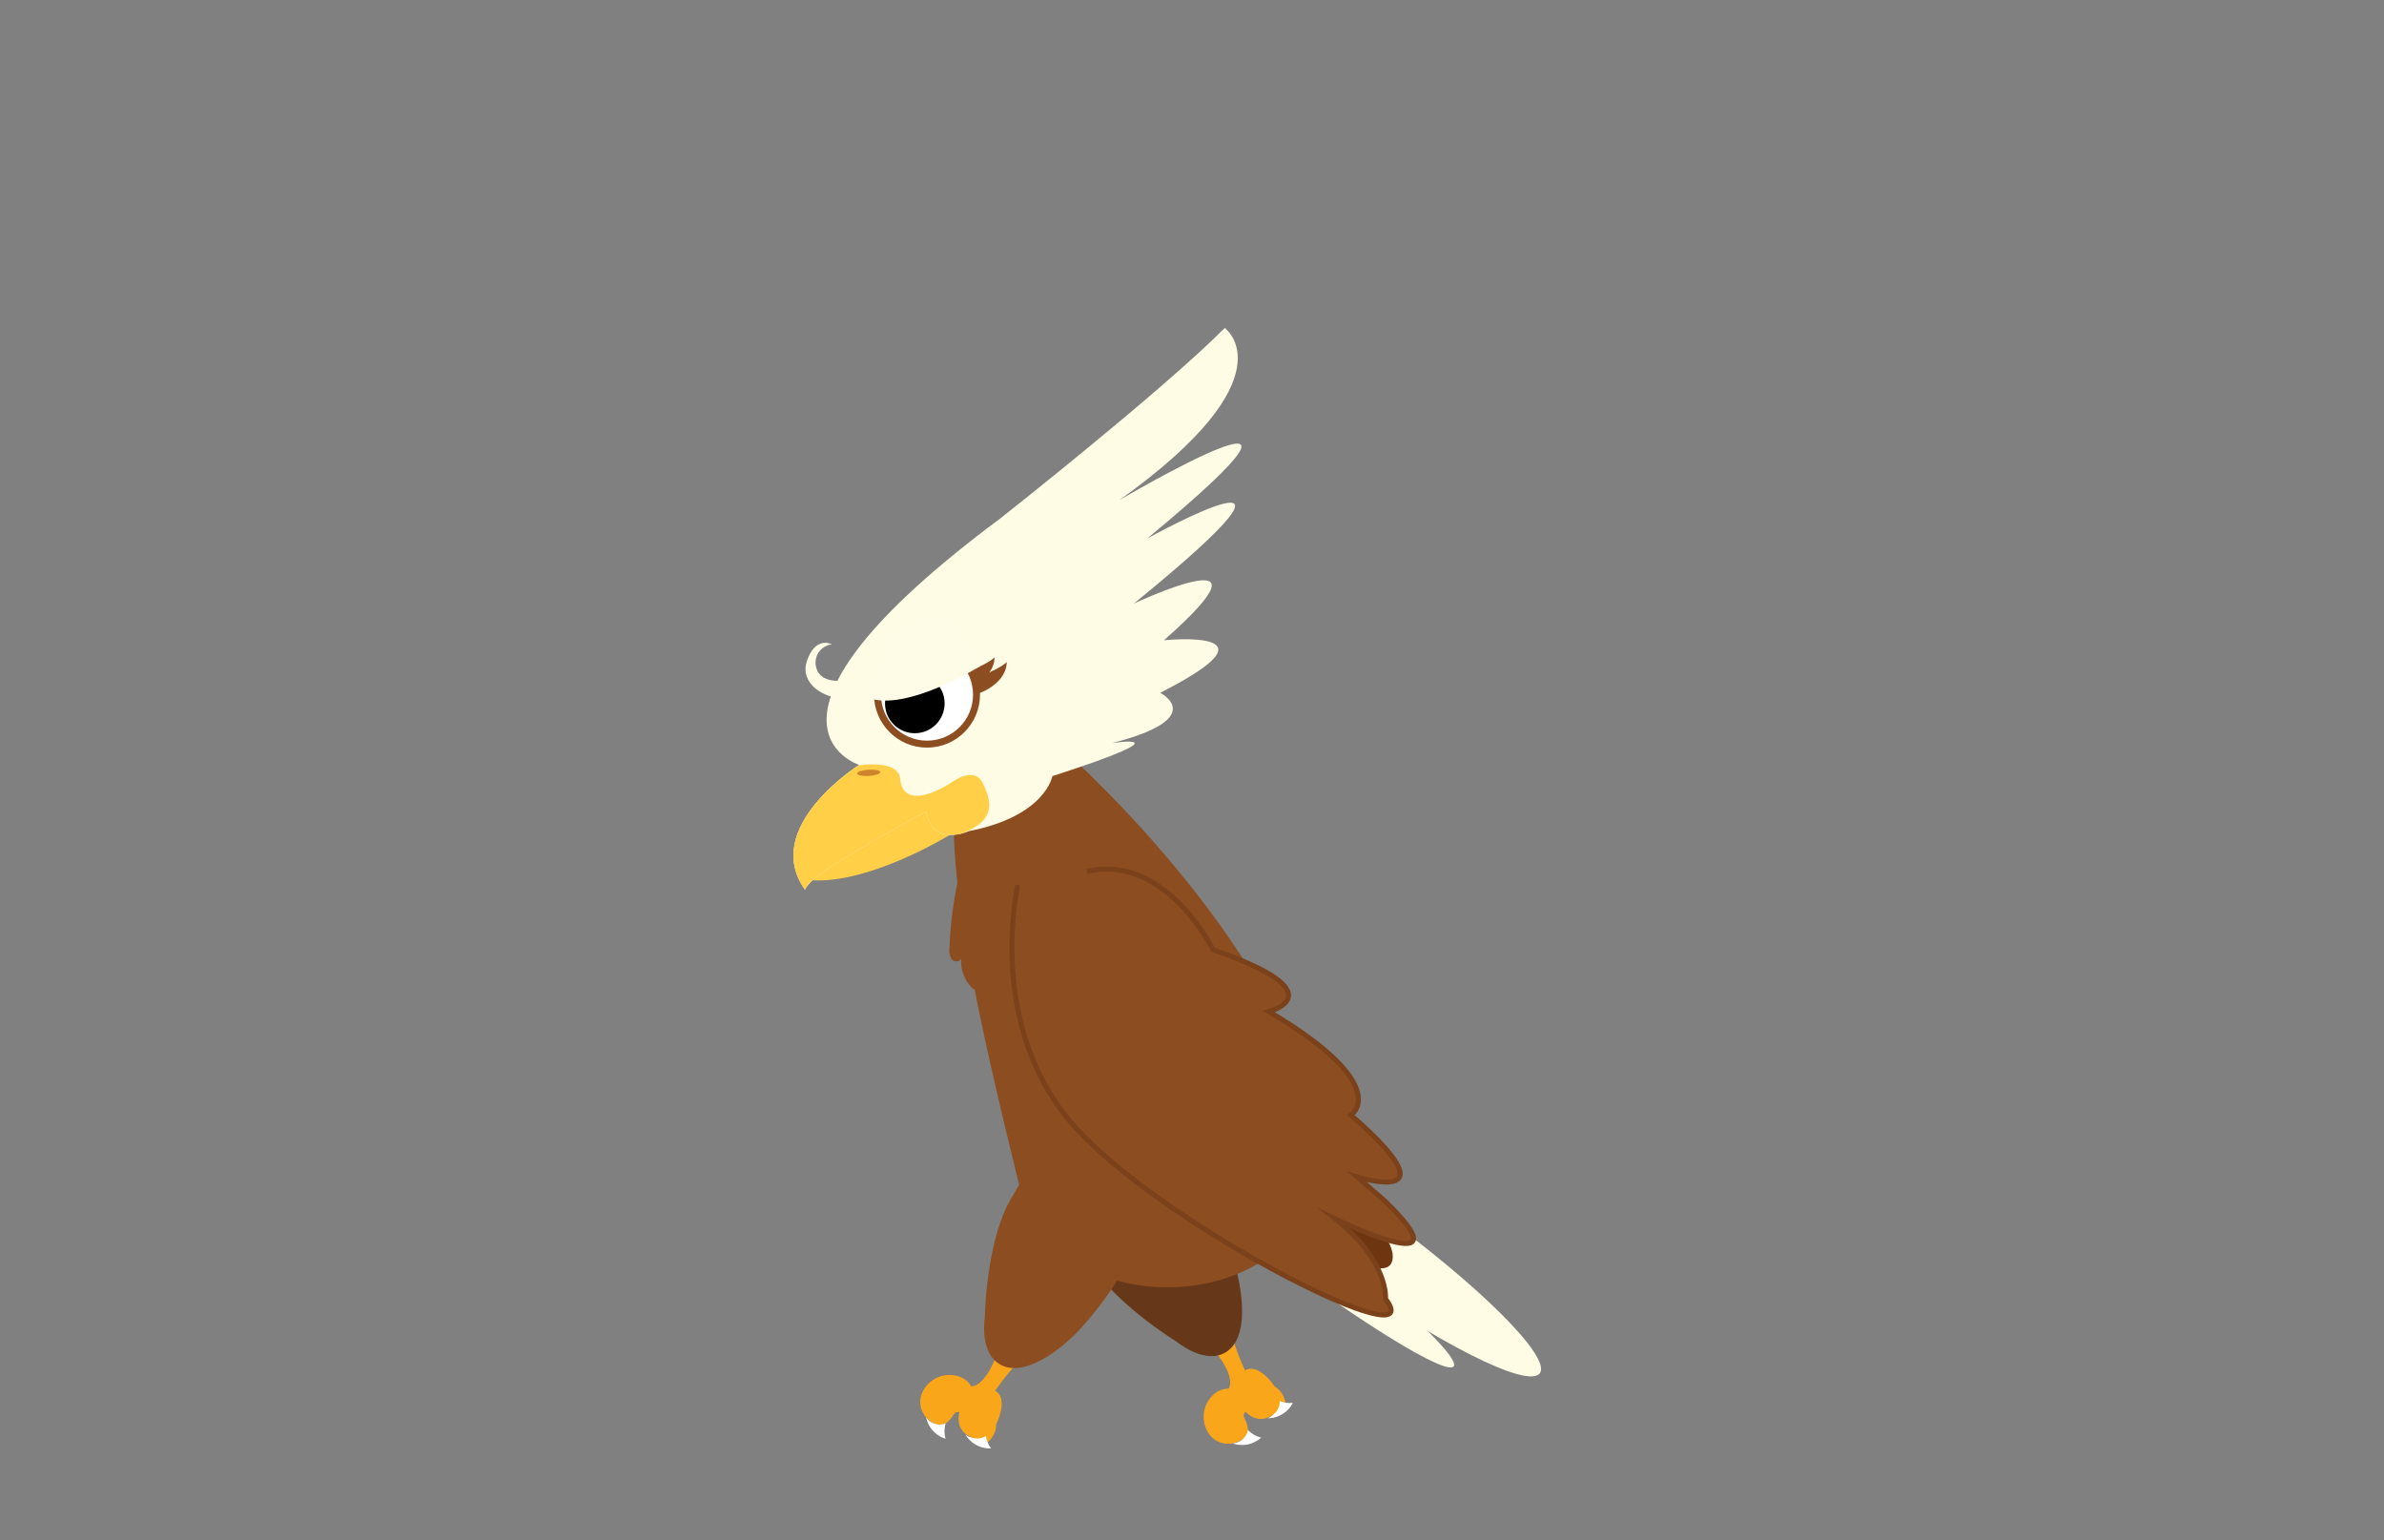 <svg id="_4" data-name="4" xmlns="http://www.w3.org/2000/svg" xmlns:xlink="http://www.w3.org/1999/xlink" viewBox="0 0 260 168"><rect x="0" y="0" width="260" height="168" fill="#808080" stroke="none"/><defs><style>.cls-1{fill:#fffce6;}.cls-2{fill:#f9a61a;}.cls-11,.cls-3{fill:#fff;}.cls-13,.cls-4{fill:none;}.cls-5{fill:#663819;}.cls-6{fill:#6d3611;}.cls-7{fill:#8c4d21;}.cls-8{fill:#ffcf48;}.cls-9{clip-path:url(#clip-path);}.cls-10{fill:#ce842c;}.cls-11{stroke:#8c4d21;stroke-width:0.76px;}.cls-11,.cls-13{stroke-miterlimit:10;}.cls-12{fill:#fefce6;}.cls-13{stroke:#7a411a;stroke-width:0.54px;}</style><clipPath id="clip-path"><path class="cls-1" d="M101,88.51s-6.31,3.4-10.37,6c-2.84,1.85-2.82,2.55-2.82,2.55-4.91-6.84,5.89-13.64,5.89-13.64S79.1,78.84,109.11,56.53c0,0,17.77-14,24.46-20.76,0,0,7.37,5.27-11.45,18.75,0,0,27.75-16.29,3,4.21,0,0,22.5-12.44-1.46,7.1,0,0,16.69-7.83,3.28,4,0,0,13.61-1.39-.41,5.73,0,0,5.42,2.75-5.24,5.48,0,0,8.67-1.3-6.52,3.61,0,0-.73,4.37-9.12,6C105.67,90.67,101.7,92.42,101,88.51Z"/></clipPath></defs><path class="cls-2" d="M134.36,145.24c.14,2,2.5,6.41,2.5,6.41,2.62-2,3.88,1.72,3.2,2.25s-1.23.53-1.73-.29c-1.14-.92-2.91.29-2.67.91s1.25,2.16-1,2.85a2.54,2.54,0,0,1-2.89-1.12,3.26,3.26,0,0,1,.42-4,2.5,2.5,0,0,1,1.81-.8s.89-1.11-1.51-4.08Z"/><path class="cls-3" d="M134.43,157.42a3.09,3.09,0,0,0,3.11-.63,2.94,2.94,0,0,1-1.44-.83A1.81,1.81,0,0,1,134.43,157.42Z"/><path class="cls-2" d="M135.35,152a1.45,1.45,0,0,0-1.32-.55,1.83,1.83,0,0,1,2.11.68"/><path class="cls-4" d="M132,154.12a2.43,2.43,0,0,0,2-.26"/><path class="cls-4" d="M132.35,153.7a1.84,1.84,0,0,1,1.18-.1"/><path class="cls-4" d="M133.79,149.32a.83.83,0,0,0,.75-.16"/><path class="cls-4" d="M134,150a.85.85,0,0,0,.76-.16"/><path class="cls-5" d="M130.19,128.76c2.94,3.74,4.62,9.64,4.62,9.64.74,2.83,1.32,7.41-1,9s-5.49-1.07-5.49-1.07-7.61-4.63-10-9.6c0,0-4-5.67,1.23-9.46S130.19,128.76,130.19,128.76Z"/><path class="cls-3" d="M138.25,154.68A3.07,3.07,0,0,0,141,153a3,3,0,0,1-1.64-.29A1.79,1.79,0,0,1,138.25,154.68Z"/><path class="cls-2" d="M135.59,149.6a2.7,2.7,0,0,0-1,2.13c.14,1.2,2.14,4.43,4.49,2.35,1.24-1.3-.32-3.21-.32-3.21S137,148.43,135.59,149.6Z"/><path class="cls-4" d="M136,153.48a2.47,2.47,0,0,0,.91-1.83"/><path class="cls-4" d="M135.81,153a1.79,1.79,0,0,1,.56-1"/><ellipse class="cls-1" cx="147.77" cy="135.22" rx="3.94" ry="24.87" transform="translate(-48.36 175.86) rotate(-54.17)"/><ellipse class="cls-1" cx="138.7" cy="134.05" rx="2.37" ry="24.87" transform="translate(-51.87 163.93) rotate(-52.94)"/><path class="cls-6" d="M142.48,126.42s10.11,7.58,9.38,11-10-3.63-14.24-7.82S137.24,122.31,142.48,126.42Z"/><path class="cls-6" d="M136.48,128.49s10.44,7.12,9.86,10.56-10.19-3.18-14.58-7.18S131.07,124.62,136.48,128.49Z"/><path class="cls-7" d="M115.24,81.1s24.6,21.41,28.27,41.93-28.22,23.09-32.29,6.5S101.91,91,104.91,84C104.91,84,107.54,73.54,115.24,81.1Z"/><path class="cls-2" d="M111.45,148.32c-1.69,1.16-4.25,5.41-4.25,5.41,3,1.24.49,4.21-.31,3.9s-1.09-.79-.64-1.64c.22-1.45-1.72-2.36-2.14-1.84s-1.22,2.18-2.94.61a2.54,2.54,0,0,1-.5-3.06,3.26,3.26,0,0,1,3.64-1.65,2.46,2.46,0,0,1,1.61,1.15s1.4.2,2.75-3.38Z"/><path class="cls-3" d="M101,154.57a3.1,3.1,0,0,0,2.13,2.35,2.91,2.91,0,0,1,0-1.66A1.83,1.83,0,0,1,101,154.57Z"/><path class="cls-2" d="M106.12,152.62a1.47,1.47,0,0,0-.2-1.42,1.83,1.83,0,0,1,.48,2.16"/><path class="cls-4" d="M102.6,150.79a2.43,2.43,0,0,0,1.25,1.61"/><path class="cls-4" d="M103.14,150.89a1.74,1.74,0,0,1,.69,1"/><path class="cls-4" d="M107.65,149.89a.85.85,0,0,0,.52.58"/><path class="cls-4" d="M107.22,150.42a.87.87,0,0,0,.52.57"/><path class="cls-7" d="M123.53,136.36c-1.72,4.43-6,8.88-6,8.88-2,2.07-5.71,4.89-8.26,3.68s-1.86-5.27-1.86-5.27.12-8.91,3.2-13.48c0,0,2.85-6.31,8.77-3.75S123.53,136.36,123.53,136.36Z"/><path class="cls-3" d="M105.29,156.47a3.11,3.11,0,0,0,2.8,1.5,3,3,0,0,1-.59-1.56A1.81,1.81,0,0,1,105.29,156.47Z"/><path class="cls-2" d="M108.32,151.6a2.67,2.67,0,0,0-2.36.18c-1,.73-2.73,4.09.25,5.06,1.75.41,2.61-1.91,2.61-1.91S110.05,152.22,108.32,151.6Z"/><path class="cls-4" d="M105.17,153.87a2.42,2.42,0,0,0,2-.14"/><path class="cls-4" d="M105.55,153.48a1.8,1.8,0,0,1,1.18,0"/><path class="cls-8" d="M103.68,91s-8.76,5.44-15.21,5L100,87.26S106.76,86.45,103.68,91Z"/><path class="cls-1" d="M101,88.51s-6.31,3.4-10.37,6c-2.84,1.85-2.82,2.55-2.82,2.55-4.91-6.84,5.89-13.64,5.89-13.64S79.1,78.84,109.11,56.53c0,0,17.77-14,24.46-20.76,0,0,7.37,5.27-11.45,18.75,0,0,27.75-16.29,3,4.21,0,0,22.5-12.44-1.46,7.1,0,0,16.69-7.83,3.28,4,0,0,13.61-1.39-.41,5.73,0,0,5.42,2.75-5.24,5.48,0,0,8.67-1.3-6.52,3.61,0,0-.73,4.37-9.12,6C105.67,90.67,101.7,92.42,101,88.51Z"/><g class="cls-9"><path class="cls-8" d="M77,93.28s18-15.43,26-8.92-8.33,17.1-8.33,17.1-14.51.31-15.54,0S77,93.28,77,93.28Z"/></g><ellipse class="cls-10" cx="94.74" cy="84.28" rx="1.27" ry="0.34" transform="translate(-5.01 6) rotate(-3.53)"/><path class="cls-7" d="M104,73.79s3.41-1.06,4.46-2.09c0,0,.19,2.08-2.91,3.37S104,73.79,104,73.79Z"/><path class="cls-7" d="M105.33,74.3s3.41-1.06,4.46-2.09c0,0,.19,2.08-2.91,3.37S105.33,74.3,105.33,74.3Z"/><circle class="cls-11" cx="101.1" cy="75.76" r="5.4"/><circle cx="99.77" cy="76.72" r="3.25"/><circle class="cls-3" cx="100.09" cy="73.97" r="1.15"/><path class="cls-1" d="M93.68,83.47s4.29-.68,4.48,1.44,2,2.81,6,.18l-2-3.28-6.44-.56Z"/><path class="cls-8" d="M103.8,85.33s2.42-1.88,3.38.08,1.57,4.12-2.47,5.56l-1.82-3.72Z"/><path class="cls-1" d="M92.49,74.15s-3,.69-3.49-1.41a2,2,0,0,1,1.73-2.46s-1.8-1-2.74,1.87,3.15,4.64,4.82,3.73Z"/><path class="cls-12" d="M106.9,72.65s-8,5-12.16,3.47l2.34-7.05,6.29-2.29Z"/><path class="cls-7" d="M111,96.52s-3.7,15.9,6.68,26.88,38.52,25,33.43,18.26c0,0,.39-4.06-5.45-8.7,0,0,14.81,7.16,5.35-2l-3-2.6s11,3.45-.67-6.74c0,0,4.8-3.14-8.94-11.29,0,0,7.67-2-6.1-6.74,0,0-5.14-10.53-13.76-8.56"/><path class="cls-13" d="M111,96.52s-3.7,15.9,6.68,26.88,38.52,25,33.43,18.26c0,0,.39-4.06-5.45-8.7,0,0,14.81,7.16,5.35-2l-3-2.6s11,3.45-.67-6.74c0,0,4.8-3.14-8.94-11.29,0,0,7.67-2-6.1-6.74,0,0-5.14-10.53-13.76-8.56"/><path class="cls-7" d="M103.55,103.41a1.68,1.68,0,0,0,.3,1.27c.32.32,1,.17,1-.28a4.07,4.07,0,0,0,1.15,3.33.69.69,0,0,0,.4.23.67.67,0,0,0,.42-.22,4.78,4.78,0,0,0,1-3.46,25.19,25.19,0,0,0-.92-6.74c-.2-.75-.49-2.16-1.28-2.53-1-.5-1.1.79-1.25,1.52A43,43,0,0,0,103.55,103.41Z"/></svg>